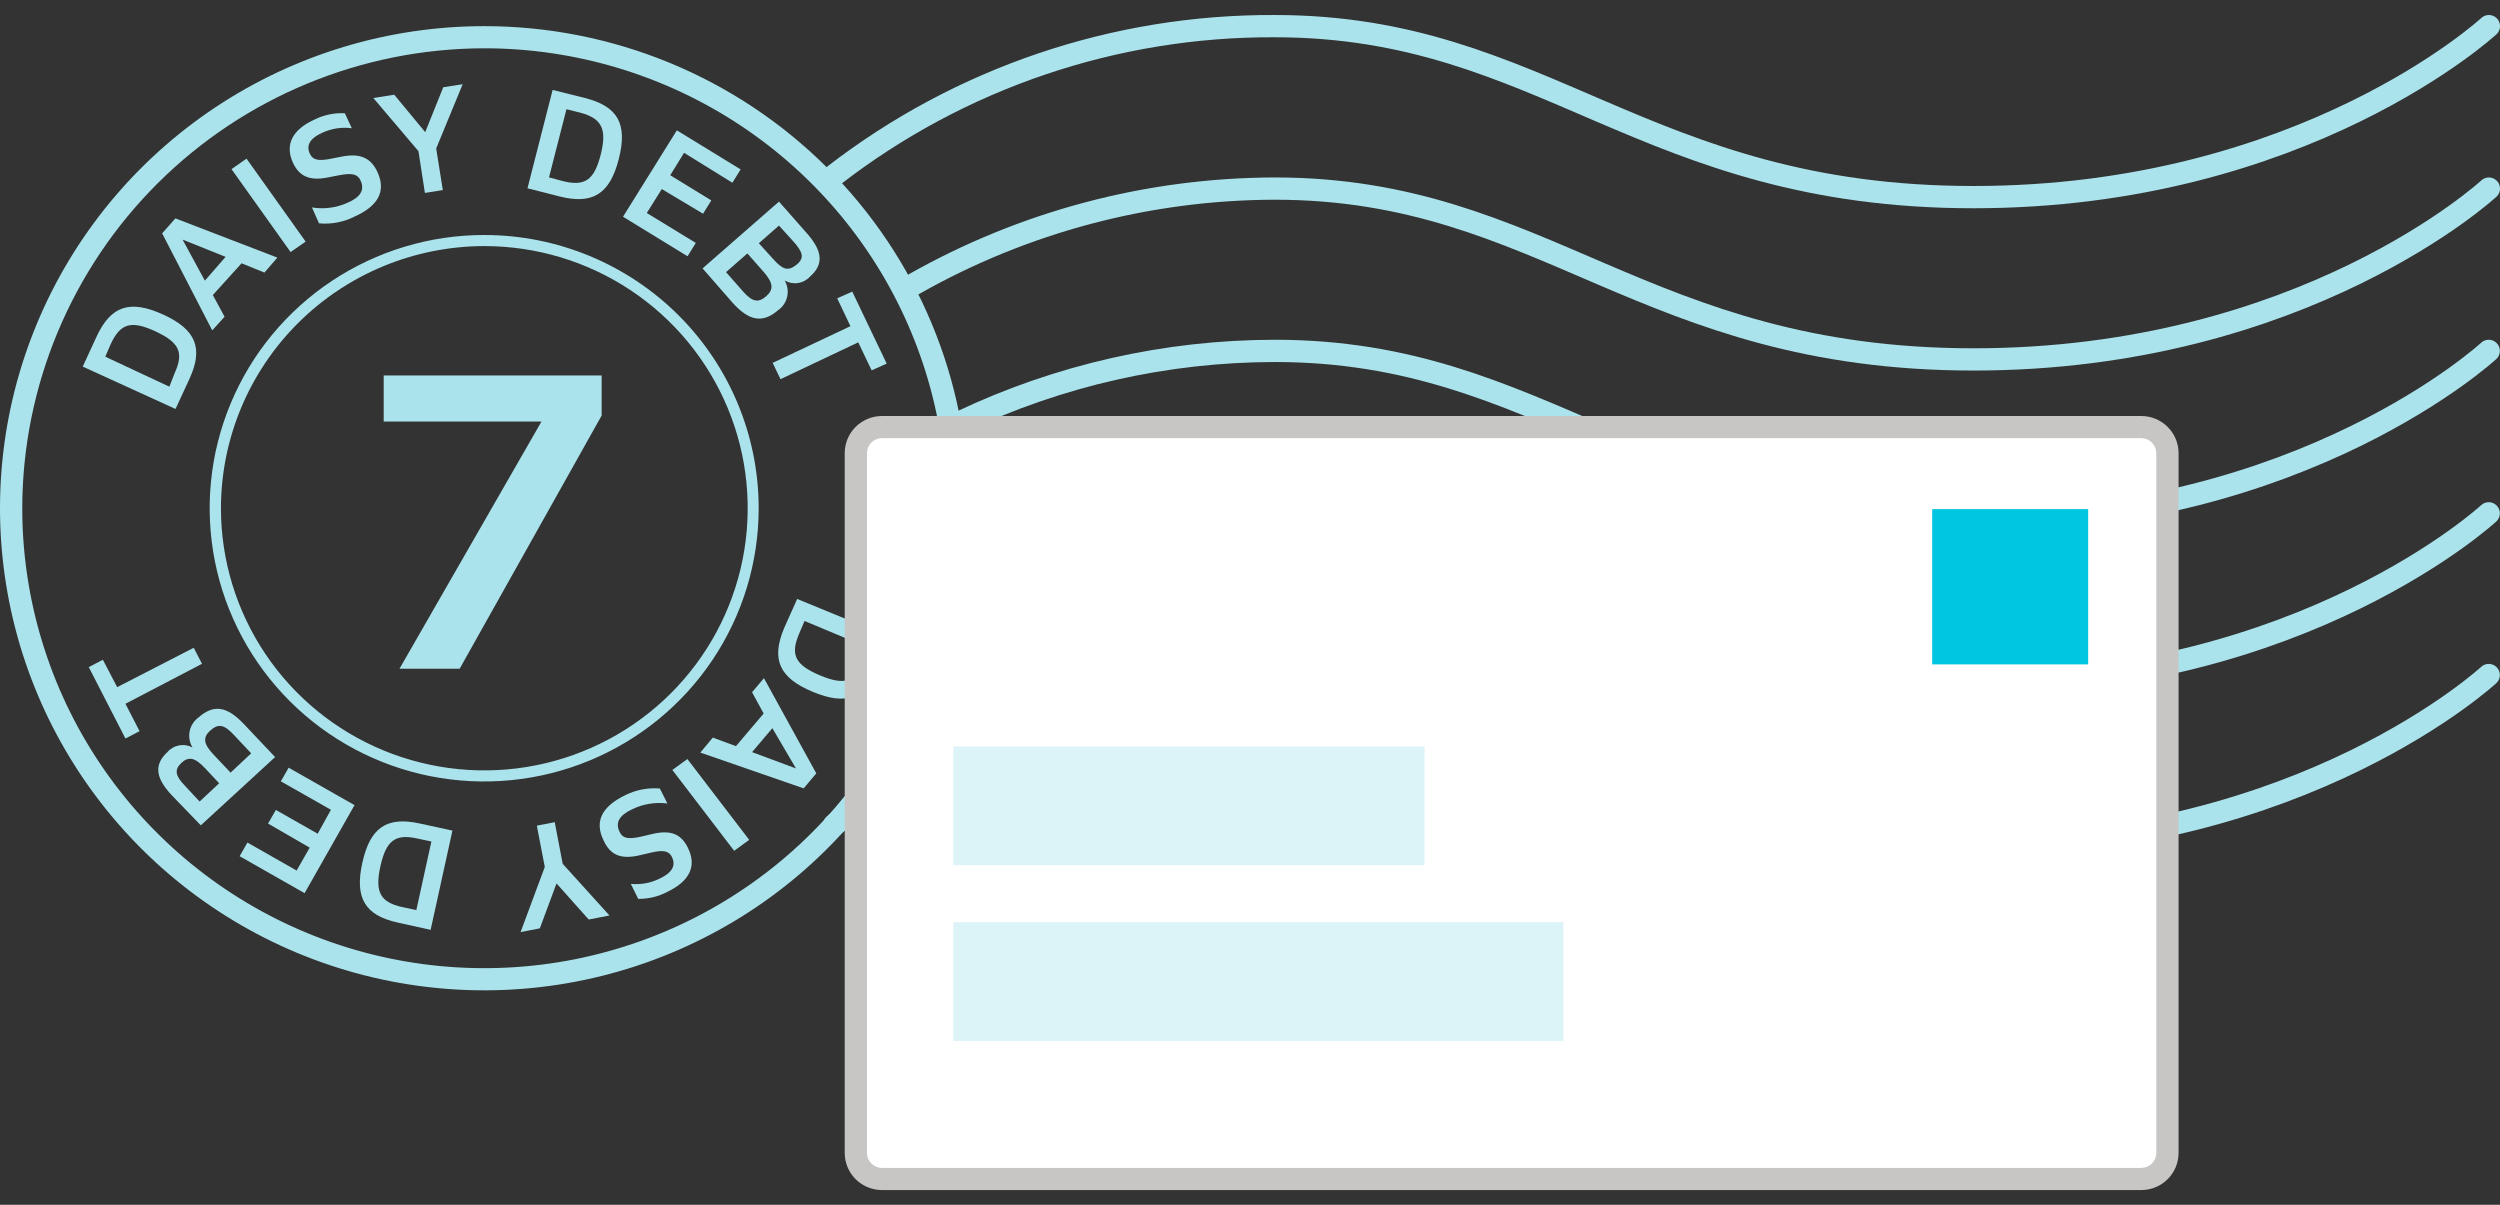 <svg width="166" height="80" viewBox="0 0 166 80" fill="none" xmlns="http://www.w3.org/2000/svg">
<rect x="0" y="0" width="166" height="80" fill="#333333" stroke="none"/>
<path d="M55.39 11.637C63.754 5.173 74.054 1.687 84.643 1.736C102.56 1.736 109.112 13.089 131.044 13.089C152.977 13.089 165.261 1.736 165.261 1.736" stroke="#AAE3EC" stroke-width="1.478" stroke-linecap="round" stroke-linejoin="round"/>
<path d="M165.261 12.522C165.261 12.522 152.987 23.865 131.054 23.865C109.122 23.865 102.56 12.522 84.643 12.522C76.236 12.541 67.977 14.729 60.673 18.875" stroke="#AAE3EC" stroke-width="1.478" stroke-linecap="round" stroke-linejoin="round"/>
<path d="M63.799 28.011C70.309 24.917 77.43 23.307 84.643 23.299C102.56 23.299 109.112 34.652 131.044 34.652C152.977 34.652 165.251 23.299 165.251 23.299" stroke="#AAE3EC" stroke-width="1.478" stroke-linecap="round" stroke-linejoin="round"/>
<path d="M59.175 42.336L58.316 44.325C57.437 46.402 56.179 46.86 53.962 45.935C51.745 45.011 51.195 43.788 52.064 41.71L52.933 39.771L59.175 42.336ZM53.053 42.098C52.464 43.489 52.813 44.156 54.441 44.842C56.069 45.527 56.788 45.299 57.377 43.907L57.747 43.042L53.422 41.233L53.053 42.098Z" fill="#AAE3EC"/>
<path d="M54.202 51.353L53.363 52.347L46.502 49.971L47.33 48.977L48.868 49.544L50.706 47.377L49.937 45.965L50.726 45.03L54.202 51.353ZM49.937 49.941L52.853 51.025L51.285 48.351L49.937 49.941Z" fill="#AAE3EC"/>
<path d="M49.747 55.767L48.748 56.493L44.644 51.124L45.642 50.399L49.747 55.767Z" fill="#AAE3EC"/>
<path d="M43.815 52.357L44.314 53.351C43.511 53.249 42.695 53.384 41.967 53.739C41.128 54.137 40.839 54.614 41.138 55.23C41.328 55.628 41.618 55.767 42.586 55.548L43.345 55.369C44.594 55.081 45.253 55.419 45.682 56.304C46.272 57.507 45.802 58.501 44.314 59.217C43.718 59.533 43.052 59.694 42.377 59.684L41.887 58.69C42.551 58.755 43.219 58.631 43.815 58.332C44.614 57.954 44.893 57.487 44.624 56.92C44.444 56.552 44.144 56.403 43.276 56.602L42.517 56.781C41.218 57.089 40.519 56.781 40.07 55.787C39.46 54.534 39.97 53.55 41.508 52.804C42.22 52.445 43.019 52.29 43.815 52.357Z" fill="#AAE3EC"/>
<path d="M37.363 57.358L40.469 60.788L39.091 61.056L36.953 58.66L35.845 61.642L34.566 61.891L36.174 57.566L35.645 54.823L36.834 54.594L37.363 57.358Z" fill="#AAE3EC"/>
<path d="M28.594 61.742L26.436 61.265C24.229 60.787 23.54 59.624 24.059 57.288C24.579 54.952 25.667 54.196 27.885 54.683L30.042 55.151L28.594 61.742ZM27.715 55.678C26.237 55.349 25.637 55.817 25.258 57.527C24.878 59.237 25.258 59.913 26.716 60.231L27.645 60.429L28.644 55.876L27.715 55.678Z" fill="#AAE3EC"/>
<path d="M20.225 59.306L15.91 56.851L16.43 55.946L19.695 57.805L20.564 56.284L17.798 54.684L18.317 53.779L21.094 55.359L21.973 53.769L18.647 51.88L19.166 50.975L23.541 53.461L20.225 59.306Z" fill="#AAE3EC"/>
<path d="M13.333 54.803L11.416 52.815C10.307 51.641 10.227 50.767 11.106 49.951C11.306 49.714 11.582 49.552 11.888 49.494C12.194 49.436 12.51 49.485 12.784 49.633C12.588 49.313 12.519 48.932 12.591 48.564C12.663 48.196 12.871 47.868 13.173 47.645C14.172 46.76 15.051 46.88 16.17 48.053L18.267 50.27L13.333 54.803ZM13.603 50.995C12.944 50.299 12.524 50.21 12.045 50.657C11.565 51.105 11.635 51.502 12.255 52.148L13.253 53.222L14.552 52.009L13.603 50.995ZM15.51 48.778C14.891 48.122 14.512 48.023 13.972 48.5C13.433 48.977 13.523 49.414 14.202 50.13L15.311 51.303L16.679 50.021L15.51 48.778Z" fill="#AAE3EC"/>
<path d="M8.329 46.73L9.268 48.55L8.329 49.037L5.893 44.295L6.831 43.808L7.78 45.627L12.864 43.012L13.413 44.076L8.329 46.73Z" fill="#AAE3EC"/>
<path d="M5.493 24.342L6.412 22.354C7.361 20.296 8.639 19.889 10.826 20.883C13.014 21.877 13.523 23.12 12.574 25.168L11.655 27.156L5.493 24.342ZM11.595 24.78C12.225 23.408 11.905 22.732 10.307 21.996C8.709 21.261 7.99 21.459 7.341 22.871L6.991 23.686L11.246 25.674L11.595 24.78Z" fill="#AAE3EC"/>
<path d="M10.767 15.495L11.646 14.5L18.417 17.105L17.558 18.099L16.04 17.483L14.132 19.59L14.911 21.032L14.092 21.937L10.767 15.495ZM14.981 17.055L12.125 15.912L13.603 18.636L14.981 17.055Z" fill="#AAE3EC"/>
<path d="M15.371 11.23L16.369 10.534L20.294 16.041L19.296 16.737L15.371 11.23Z" fill="#AAE3EC"/>
<path d="M21.183 14.829L20.714 13.775C21.513 13.904 22.332 13.797 23.071 13.466C23.92 13.099 24.229 12.631 23.95 12.005C23.77 11.607 23.48 11.448 22.512 11.637L21.753 11.786C20.504 12.035 19.845 11.667 19.445 10.792C18.896 9.57 19.445 8.585 20.904 7.929C21.523 7.624 22.211 7.483 22.901 7.522L23.36 8.516C22.7 8.428 22.029 8.528 21.423 8.804C20.614 9.162 20.314 9.619 20.564 10.186C20.734 10.564 21.023 10.723 21.902 10.554L22.661 10.405C23.97 10.136 24.659 10.524 25.078 11.458C25.648 12.731 25.078 13.695 23.54 14.381C22.814 14.751 21.996 14.906 21.183 14.829Z" fill="#AAE3EC"/>
<path d="M27.785 10.037L24.789 6.508L26.177 6.289L28.234 8.774L29.433 5.792L30.721 5.593L28.963 9.858L29.403 12.621L28.214 12.81L27.785 10.037Z" fill="#AAE3EC"/>
<path d="M36.694 5.971L38.841 6.508C41.038 7.064 41.678 8.237 41.088 10.554C40.499 12.87 39.37 13.596 37.173 13.049L35.026 12.502L36.694 5.971ZM37.373 12.025C38.841 12.393 39.46 11.955 39.89 10.255C40.319 8.555 39.95 7.86 38.531 7.482L37.613 7.253L36.454 11.777L37.373 12.025Z" fill="#AAE3EC"/>
<path d="M44.943 8.655L49.178 11.25L48.629 12.134L45.422 10.146L44.504 11.637L47.23 13.307L46.681 14.192L43.944 12.552L42.946 14.143L46.202 16.131L45.652 17.016L41.368 14.391L44.943 8.655Z" fill="#AAE3EC"/>
<path d="M51.724 13.387L53.572 15.485C54.641 16.688 54.691 17.572 53.792 18.358C53.585 18.59 53.304 18.743 52.996 18.792C52.688 18.841 52.373 18.782 52.104 18.626C52.293 18.954 52.351 19.341 52.266 19.71C52.181 20.078 51.959 20.401 51.645 20.614C50.646 21.469 49.737 21.32 48.648 20.107L46.651 17.821L51.724 13.387ZM49.337 19.352C49.937 20.028 50.336 20.137 50.865 19.68C51.395 19.223 51.345 18.785 50.696 18.04L49.627 16.827L48.209 18.069L49.337 19.352ZM51.335 17.195C51.974 17.92 52.334 18.02 52.883 17.582C53.432 17.145 53.312 16.757 52.723 16.081L51.724 14.978L50.386 16.151L51.335 17.195Z" fill="#AAE3EC"/>
<path d="M56.469 21.658L55.59 19.809L56.589 19.362L58.876 24.144L57.877 24.591L56.988 22.732L51.825 25.177L51.305 24.094L56.469 21.658Z" fill="#AAE3EC"/>
<path d="M32.159 16.34C35.618 16.34 38.999 17.36 41.875 19.273C44.751 21.186 46.992 23.905 48.316 27.085C49.64 30.266 49.986 33.766 49.311 37.143C48.636 40.52 46.971 43.621 44.525 46.056C42.079 48.49 38.963 50.148 35.571 50.82C32.179 51.491 28.663 51.147 25.467 49.829C22.271 48.512 19.54 46.281 17.619 43.418C15.697 40.555 14.671 37.19 14.671 33.747C14.677 29.132 16.521 24.707 19.799 21.444C23.078 18.18 27.523 16.345 32.159 16.34ZM32.159 15.604C28.554 15.602 25.029 16.664 22.03 18.657C19.032 20.649 16.694 23.482 15.313 26.797C13.932 30.112 13.569 33.76 14.271 37.28C14.973 40.8 16.709 44.034 19.257 46.572C21.806 49.111 25.054 50.84 28.59 51.541C32.126 52.241 35.791 51.883 39.122 50.51C42.453 49.137 45.3 46.812 47.304 43.828C49.307 40.844 50.376 37.336 50.376 33.747C50.376 28.937 48.457 24.323 45.041 20.921C41.625 17.519 36.992 15.607 32.159 15.604Z" fill="#AAE3EC"/>
<path d="M32.159 3.207C38.227 3.207 44.159 4.998 49.205 8.354C54.25 11.71 58.183 16.479 60.505 22.06C62.827 27.64 63.435 33.781 62.251 39.705C61.067 45.629 58.145 51.071 53.854 55.342C49.563 59.613 44.096 62.522 38.145 63.7C32.193 64.878 26.024 64.273 20.418 61.962C14.812 59.651 10.02 55.736 6.649 50.714C3.278 45.692 1.478 39.787 1.478 33.747C1.489 25.65 4.725 17.889 10.476 12.164C16.228 6.438 24.025 3.217 32.159 3.207ZM32.159 1.736C25.799 1.736 19.581 3.613 14.293 7.131C9.004 10.648 4.882 15.647 2.448 21.497C0.014 27.346 -0.623 33.782 0.618 39.992C1.859 46.202 4.922 51.905 9.419 56.382C13.917 60.859 19.647 63.908 25.885 65.143C32.124 66.378 38.59 65.744 44.466 63.321C50.343 60.898 55.365 56.796 58.899 51.531C62.432 46.267 64.319 40.078 64.319 33.747C64.319 29.543 63.487 25.381 61.871 21.497C60.255 17.613 57.886 14.084 54.899 11.111C51.913 8.139 48.368 5.781 44.466 4.172C40.564 2.564 36.383 1.736 32.159 1.736Z" fill="#AAE3EC"/>
<path d="M64.319 38.549C70.689 35.613 77.624 34.09 84.643 34.085C102.56 34.085 109.112 45.438 131.044 45.438C152.977 45.438 165.251 34.085 165.251 34.085" stroke="#AAE3EC" stroke-width="1.478" stroke-linecap="round" stroke-linejoin="round"/>
<path d="M55.39 54.763C63.749 48.284 74.049 44.784 84.643 44.822C102.56 44.822 109.112 56.175 131.044 56.175C152.977 56.175 165.251 44.822 165.251 44.822" stroke="#AAE3EC" stroke-width="1.478" stroke-linecap="round" stroke-linejoin="round"/>
<path d="M142.18 28.359H58.566C57.606 28.359 56.828 29.133 56.828 30.088V76.534C56.828 77.49 57.606 78.264 58.566 78.264H142.18C143.14 78.264 143.918 77.49 143.918 76.534V30.088C143.918 29.133 143.14 28.359 142.18 28.359Z" fill="white"/>
<path d="M142.18 29.094C142.445 29.094 142.699 29.199 142.886 29.386C143.073 29.572 143.179 29.825 143.179 30.088V76.554C143.179 76.818 143.073 77.071 142.886 77.257C142.699 77.444 142.445 77.549 142.18 77.549H58.566C58.301 77.549 58.047 77.444 57.859 77.257C57.672 77.071 57.567 76.818 57.567 76.554V30.088C57.567 29.825 57.672 29.572 57.859 29.386C58.047 29.199 58.301 29.094 58.566 29.094H142.18ZM142.18 27.623H58.566C57.909 27.623 57.279 27.883 56.814 28.345C56.35 28.808 56.089 29.435 56.089 30.088V76.554C56.089 77.208 56.35 77.835 56.814 78.298C57.279 78.76 57.909 79.02 58.566 79.02H142.18C142.837 79.02 143.467 78.76 143.931 78.298C144.396 77.835 144.657 77.208 144.657 76.554V30.088C144.657 29.435 144.396 28.808 143.931 28.345C143.467 27.883 142.837 27.623 142.18 27.623Z" fill="#C8C6C5"/>
<path d="M138.654 33.806H128.298V44.116H138.654V33.806Z" fill="#00C6E1"/>
<path d="M94.59 49.564H63.3V57.447H94.59V49.564Z" fill="#DCF3F7"/>
<path d="M103.809 61.235H63.3V69.118H103.809V61.235Z" fill="#DCF3F7"/>
<path d="M35.954 27.991H25.477V24.929H39.949V27.593L30.521 44.404H26.526L35.954 27.991Z" fill="#AAE3EC"/>
</svg>
